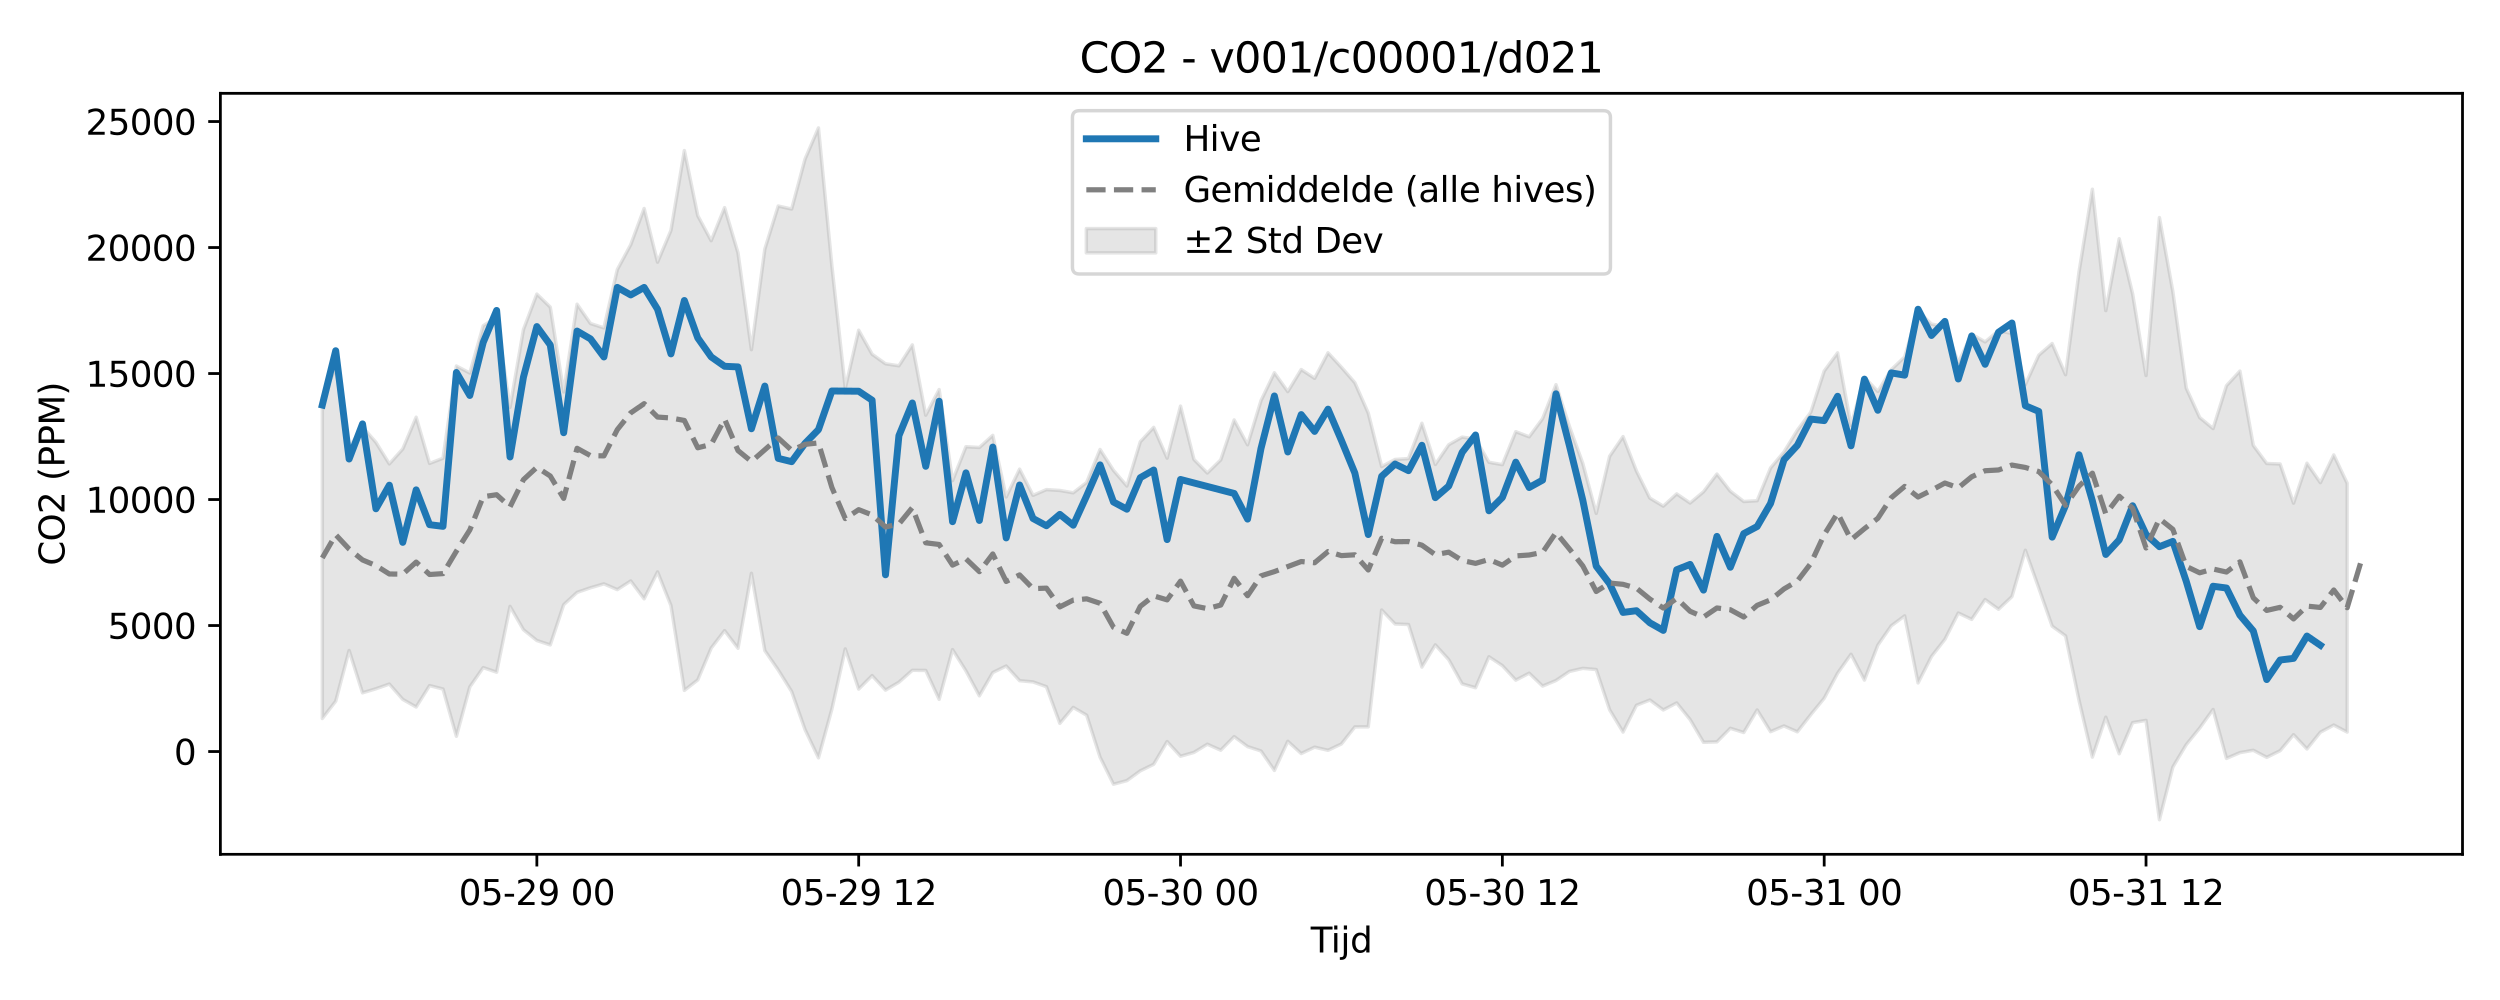 <?xml version="1.0" encoding="utf-8" standalone="no"?>
<!DOCTYPE svg PUBLIC "-//W3C//DTD SVG 1.1//EN"
  "http://www.w3.org/Graphics/SVG/1.1/DTD/svg11.dtd">
<svg xmlns:xlink="http://www.w3.org/1999/xlink" width="720pt" height="288pt" viewBox="0 0 720 288" xmlns="http://www.w3.org/2000/svg" version="1.1">
 <defs>
  <style type="text/css">*{stroke-linejoin: round; stroke-linecap: butt}</style>
 </defs>
 <g id="figure_1">
  <g id="patch_1">
   <path d="M 0 288 
L 720 288 
L 720 0 
L 0 0 
z
" style="fill: #ffffff"/>
  </g>
  <g id="axes_1">
   <g id="patch_2">
    <path d="M 63.47 246.04 
L 709.2 246.04 
L 709.2 26.88 
L 63.47 26.88 
z
" style="fill: #ffffff"/>
   </g>
   <g id="FillBetweenPolyCollection_1">
    <defs>
     <path id="m8c9d698adf" d="M 92.821 -173.543 
L 92.821 -81.074 
L 96.683 -86.049 
L 100.545 -100.66 
L 104.407 -88.466 
L 108.269 -89.632 
L 112.131 -90.99 
L 115.993 -86.577 
L 119.856 -84.383 
L 123.718 -90.548 
L 127.58 -89.564 
L 131.442 -75.95 
L 135.304 -90.168 
L 139.166 -95.728 
L 143.028 -94.416 
L 146.89 -113.359 
L 150.752 -106.636 
L 154.614 -103.533 
L 158.476 -102.256 
L 162.338 -113.844 
L 166.2 -117.391 
L 170.062 -118.718 
L 173.924 -119.848 
L 177.786 -118.187 
L 181.648 -120.691 
L 185.51 -115.537 
L 189.372 -123.287 
L 193.234 -113.608 
L 197.096 -89.174 
L 200.958 -92.185 
L 204.82 -101.336 
L 208.682 -106.379 
L 212.544 -101.303 
L 216.406 -122.898 
L 220.268 -100.626 
L 224.13 -95.045 
L 227.992 -88.849 
L 231.854 -77.862 
L 235.716 -69.738 
L 239.578 -83.769 
L 243.44 -101.11 
L 247.302 -89.539 
L 251.164 -93.422 
L 255.026 -89.243 
L 258.888 -91.521 
L 262.75 -94.946 
L 266.612 -94.919 
L 270.474 -86.577 
L 274.336 -100.914 
L 278.198 -94.774 
L 282.06 -87.603 
L 285.922 -94.303 
L 289.784 -96.189 
L 293.646 -91.961 
L 297.509 -91.606 
L 301.371 -90.229 
L 305.233 -79.669 
L 309.095 -84.264 
L 312.957 -82.013 
L 316.819 -69.94 
L 320.681 -62.147 
L 324.543 -63.18 
L 328.405 -65.991 
L 332.267 -67.884 
L 336.129 -74.423 
L 339.991 -70.209 
L 343.853 -71.299 
L 347.715 -73.666 
L 351.577 -71.939 
L 355.439 -75.849 
L 359.301 -72.978 
L 363.163 -71.719 
L 367.025 -66.117 
L 370.887 -74.509 
L 374.749 -70.983 
L 378.611 -72.814 
L 382.473 -71.915 
L 386.335 -73.749 
L 390.197 -78.647 
L 394.059 -78.667 
L 397.921 -112.316 
L 401.783 -108.289 
L 405.645 -108.134 
L 409.507 -95.883 
L 413.369 -102.279 
L 417.231 -98.028 
L 421.093 -91.052 
L 424.955 -89.93 
L 428.817 -98.853 
L 432.679 -96.294 
L 436.541 -92.12 
L 440.403 -94.12 
L 444.265 -90.412 
L 448.127 -92.013 
L 451.989 -94.619 
L 455.851 -95.512 
L 459.713 -95.17 
L 463.575 -83.578 
L 467.437 -77.168 
L 471.299 -84.88 
L 475.161 -86.394 
L 479.024 -83.531 
L 482.886 -85.546 
L 486.748 -80.766 
L 490.61 -74.215 
L 494.472 -74.339 
L 498.334 -78.259 
L 502.196 -77.035 
L 506.058 -83.526 
L 509.92 -77.276 
L 513.782 -78.925 
L 517.644 -77.234 
L 521.506 -82.184 
L 525.368 -86.903 
L 529.23 -94.116 
L 533.092 -99.571 
L 536.954 -92.133 
L 540.816 -102.191 
L 544.678 -107.764 
L 548.54 -110.626 
L 552.402 -91.32 
L 556.264 -98.926 
L 560.126 -103.855 
L 563.988 -111.446 
L 567.85 -109.622 
L 571.712 -115.322 
L 575.574 -112.532 
L 579.436 -116.172 
L 583.298 -129.521 
L 587.16 -118.69 
L 591.022 -107.665 
L 594.884 -104.853 
L 598.746 -86.364 
L 602.608 -69.947 
L 606.47 -81.445 
L 610.332 -70.92 
L 614.194 -79.882 
L 618.056 -80.523 
L 621.918 -51.922 
L 625.78 -67.087 
L 629.642 -73.547 
L 633.504 -78.305 
L 637.366 -83.675 
L 641.228 -69.583 
L 645.09 -71.233 
L 648.952 -71.924 
L 652.814 -69.883 
L 656.677 -71.792 
L 660.539 -76.402 
L 664.401 -72.298 
L 668.263 -77.116 
L 672.125 -79.182 
L 675.987 -77.158 
L 675.987 -148.814 
L 675.987 -148.814 
L 672.125 -156.979 
L 668.263 -148.992 
L 664.401 -154.591 
L 660.539 -143.092 
L 656.677 -154.375 
L 652.814 -154.516 
L 648.952 -159.724 
L 645.09 -181.125 
L 641.228 -176.927 
L 637.366 -164.576 
L 633.504 -167.764 
L 629.642 -176.216 
L 625.78 -204.02 
L 621.918 -225.335 
L 618.056 -179.846 
L 614.194 -203.378 
L 610.332 -219.252 
L 606.47 -198.537 
L 602.608 -233.5 
L 598.746 -209.588 
L 594.884 -180.083 
L 591.022 -189.07 
L 587.16 -185.693 
L 583.298 -177.223 
L 579.436 -191.956 
L 575.574 -192.764 
L 571.712 -189.533 
L 567.85 -191.757 
L 563.988 -183.577 
L 560.126 -193.919 
L 556.264 -194.669 
L 552.402 -198.41 
L 548.54 -185.195 
L 544.678 -181.536 
L 540.816 -175.26 
L 536.954 -179.351 
L 533.092 -165.53 
L 529.23 -186.376 
L 525.368 -181.131 
L 521.506 -169.264 
L 517.644 -164.107 
L 513.782 -157.834 
L 509.92 -153.215 
L 506.058 -143.794 
L 502.196 -143.569 
L 498.334 -146.543 
L 494.472 -151.473 
L 490.61 -146.365 
L 486.748 -143.132 
L 482.886 -145.759 
L 479.024 -142.23 
L 475.161 -144.545 
L 471.299 -152.349 
L 467.437 -162.259 
L 463.575 -156.591 
L 459.713 -140.132 
L 455.851 -154.504 
L 451.989 -165.197 
L 448.127 -177.221 
L 444.265 -167.421 
L 440.403 -162.201 
L 436.541 -163.678 
L 432.679 -154.182 
L 428.817 -154.869 
L 424.955 -161.574 
L 421.093 -162.115 
L 417.231 -159.915 
L 413.369 -154.234 
L 409.507 -166.105 
L 405.645 -155.929 
L 401.783 -155.676 
L 397.921 -153.632 
L 394.059 -169.03 
L 390.197 -177.783 
L 386.335 -182.22 
L 382.473 -186.397 
L 378.611 -179.043 
L 374.749 -181.575 
L 370.887 -175.22 
L 367.025 -180.637 
L 363.163 -172.599 
L 359.301 -159.899 
L 355.439 -167.055 
L 351.577 -155.556 
L 347.715 -151.77 
L 343.853 -155.695 
L 339.991 -171.048 
L 336.129 -156.054 
L 332.267 -164.911 
L 328.405 -160.766 
L 324.543 -148.037 
L 320.681 -152.534 
L 316.819 -158.551 
L 312.957 -149.066 
L 309.095 -146.076 
L 305.233 -146.75 
L 301.371 -147 
L 297.509 -145.335 
L 293.646 -152.89 
L 289.784 -144.892 
L 285.922 -162.613 
L 282.06 -159.123 
L 278.198 -159.345 
L 274.336 -149.577 
L 270.474 -175.808 
L 266.612 -168.427 
L 262.75 -188.671 
L 258.888 -182.655 
L 255.026 -183.226 
L 251.164 -185.99 
L 247.302 -192.901 
L 243.44 -176.187 
L 239.578 -211.465 
L 235.716 -251.158 
L 231.854 -242.187 
L 227.992 -227.793 
L 224.13 -228.662 
L 220.268 -216.271 
L 216.406 -187.289 
L 212.544 -215.176 
L 208.682 -228.203 
L 204.82 -218.679 
L 200.958 -225.895 
L 197.096 -244.641 
L 193.234 -221.637 
L 189.372 -212.49 
L 185.51 -227.956 
L 181.648 -217.522 
L 177.786 -210.35 
L 173.924 -193.574 
L 170.062 -194.822 
L 166.2 -200.386 
L 162.338 -175.096 
L 158.476 -199.557 
L 154.614 -203.302 
L 150.752 -193.087 
L 146.89 -170.695 
L 143.028 -196.621 
L 139.166 -194.18 
L 135.304 -180.574 
L 131.442 -182.587 
L 127.58 -156.03 
L 123.718 -154.541 
L 119.856 -167.841 
L 115.993 -158.701 
L 112.131 -154.393 
L 108.269 -160.606 
L 104.407 -165.012 
L 100.545 -159.092 
L 96.683 -181.949 
L 92.821 -173.543 
z
" style="stroke: #808080; stroke-opacity: 0.2"/>
    </defs>
    <g clip-path="url(#p19e05b464d)">
     <use xlink:href="#m8c9d698adf" x="0" y="288" style="fill: #808080; fill-opacity: 0.2; stroke: #808080; stroke-opacity: 0.2"/>
    </g>
   </g>
   <g id="matplotlib.axis_1">
    <g id="xtick_1">
     <g id="line2d_1">
      <defs>
       <path id="m6cd39c6f90" d="M 0 0 
L 0 3.5 
" style="stroke: #000000; stroke-width: 0.8"/>
      </defs>
      <g>
       <use xlink:href="#m6cd39c6f90" x="154.614" y="246.04" style="stroke: #000000; stroke-width: 0.8"/>
      </g>
     </g>
     <g id="text_1">
      <!-- 05-29 00 -->
      <g transform="translate(132.133 260.638) scale(0.1 -0.1)">
       <defs>
        <path id="DejaVuSans-30" d="M 2034 4250 
Q 1547 4250 1301 3770 
Q 1056 3291 1056 2328 
Q 1056 1369 1301 889 
Q 1547 409 2034 409 
Q 2525 409 2770 889 
Q 3016 1369 3016 2328 
Q 3016 3291 2770 3770 
Q 2525 4250 2034 4250 
z
M 2034 4750 
Q 2819 4750 3233 4129 
Q 3647 3509 3647 2328 
Q 3647 1150 3233 529 
Q 2819 -91 2034 -91 
Q 1250 -91 836 529 
Q 422 1150 422 2328 
Q 422 3509 836 4129 
Q 1250 4750 2034 4750 
z
" transform="scale(0.016)"/>
        <path id="DejaVuSans-35" d="M 691 4666 
L 3169 4666 
L 3169 4134 
L 1269 4134 
L 1269 2991 
Q 1406 3038 1543 3061 
Q 1681 3084 1819 3084 
Q 2600 3084 3056 2656 
Q 3513 2228 3513 1497 
Q 3513 744 3044 326 
Q 2575 -91 1722 -91 
Q 1428 -91 1123 -41 
Q 819 9 494 109 
L 494 744 
Q 775 591 1075 516 
Q 1375 441 1709 441 
Q 2250 441 2565 725 
Q 2881 1009 2881 1497 
Q 2881 1984 2565 2268 
Q 2250 2553 1709 2553 
Q 1456 2553 1204 2497 
Q 953 2441 691 2322 
L 691 4666 
z
" transform="scale(0.016)"/>
        <path id="DejaVuSans-2d" d="M 313 2009 
L 1997 2009 
L 1997 1497 
L 313 1497 
L 313 2009 
z
" transform="scale(0.016)"/>
        <path id="DejaVuSans-32" d="M 1228 531 
L 3431 531 
L 3431 0 
L 469 0 
L 469 531 
Q 828 903 1448 1529 
Q 2069 2156 2228 2338 
Q 2531 2678 2651 2914 
Q 2772 3150 2772 3378 
Q 2772 3750 2511 3984 
Q 2250 4219 1831 4219 
Q 1534 4219 1204 4116 
Q 875 4013 500 3803 
L 500 4441 
Q 881 4594 1212 4672 
Q 1544 4750 1819 4750 
Q 2544 4750 2975 4387 
Q 3406 4025 3406 3419 
Q 3406 3131 3298 2873 
Q 3191 2616 2906 2266 
Q 2828 2175 2409 1742 
Q 1991 1309 1228 531 
z
" transform="scale(0.016)"/>
        <path id="DejaVuSans-39" d="M 703 97 
L 703 672 
Q 941 559 1184 500 
Q 1428 441 1663 441 
Q 2288 441 2617 861 
Q 2947 1281 2994 2138 
Q 2813 1869 2534 1725 
Q 2256 1581 1919 1581 
Q 1219 1581 811 2004 
Q 403 2428 403 3163 
Q 403 3881 828 4315 
Q 1253 4750 1959 4750 
Q 2769 4750 3195 4129 
Q 3622 3509 3622 2328 
Q 3622 1225 3098 567 
Q 2575 -91 1691 -91 
Q 1453 -91 1209 -44 
Q 966 3 703 97 
z
M 1959 2075 
Q 2384 2075 2632 2365 
Q 2881 2656 2881 3163 
Q 2881 3666 2632 3958 
Q 2384 4250 1959 4250 
Q 1534 4250 1286 3958 
Q 1038 3666 1038 3163 
Q 1038 2656 1286 2365 
Q 1534 2075 1959 2075 
z
" transform="scale(0.016)"/>
        <path id="DejaVuSans-20" transform="scale(0.016)"/>
       </defs>
       <use xlink:href="#DejaVuSans-30"/>
       <use xlink:href="#DejaVuSans-35" transform="translate(63.623 0)"/>
       <use xlink:href="#DejaVuSans-2d" transform="translate(127.246 0)"/>
       <use xlink:href="#DejaVuSans-32" transform="translate(163.33 0)"/>
       <use xlink:href="#DejaVuSans-39" transform="translate(226.953 0)"/>
       <use xlink:href="#DejaVuSans-20" transform="translate(290.576 0)"/>
       <use xlink:href="#DejaVuSans-30" transform="translate(322.363 0)"/>
       <use xlink:href="#DejaVuSans-30" transform="translate(385.986 0)"/>
      </g>
     </g>
    </g>
    <g id="xtick_2">
     <g id="line2d_2">
      <g>
       <use xlink:href="#m6cd39c6f90" x="247.302" y="246.04" style="stroke: #000000; stroke-width: 0.8"/>
      </g>
     </g>
     <g id="text_2">
      <!-- 05-29 12 -->
      <g transform="translate(224.822 260.638) scale(0.1 -0.1)">
       <defs>
        <path id="DejaVuSans-31" d="M 794 531 
L 1825 531 
L 1825 4091 
L 703 3866 
L 703 4441 
L 1819 4666 
L 2450 4666 
L 2450 531 
L 3481 531 
L 3481 0 
L 794 0 
L 794 531 
z
" transform="scale(0.016)"/>
       </defs>
       <use xlink:href="#DejaVuSans-30"/>
       <use xlink:href="#DejaVuSans-35" transform="translate(63.623 0)"/>
       <use xlink:href="#DejaVuSans-2d" transform="translate(127.246 0)"/>
       <use xlink:href="#DejaVuSans-32" transform="translate(163.33 0)"/>
       <use xlink:href="#DejaVuSans-39" transform="translate(226.953 0)"/>
       <use xlink:href="#DejaVuSans-20" transform="translate(290.576 0)"/>
       <use xlink:href="#DejaVuSans-31" transform="translate(322.363 0)"/>
       <use xlink:href="#DejaVuSans-32" transform="translate(385.986 0)"/>
      </g>
     </g>
    </g>
    <g id="xtick_3">
     <g id="line2d_3">
      <g>
       <use xlink:href="#m6cd39c6f90" x="339.991" y="246.04" style="stroke: #000000; stroke-width: 0.8"/>
      </g>
     </g>
     <g id="text_3">
      <!-- 05-30 00 -->
      <g transform="translate(317.51 260.638) scale(0.1 -0.1)">
       <defs>
        <path id="DejaVuSans-33" d="M 2597 2516 
Q 3050 2419 3304 2112 
Q 3559 1806 3559 1356 
Q 3559 666 3084 287 
Q 2609 -91 1734 -91 
Q 1441 -91 1130 -33 
Q 819 25 488 141 
L 488 750 
Q 750 597 1062 519 
Q 1375 441 1716 441 
Q 2309 441 2620 675 
Q 2931 909 2931 1356 
Q 2931 1769 2642 2001 
Q 2353 2234 1838 2234 
L 1294 2234 
L 1294 2753 
L 1863 2753 
Q 2328 2753 2575 2939 
Q 2822 3125 2822 3475 
Q 2822 3834 2567 4026 
Q 2313 4219 1838 4219 
Q 1578 4219 1281 4162 
Q 984 4106 628 3988 
L 628 4550 
Q 988 4650 1302 4700 
Q 1616 4750 1894 4750 
Q 2613 4750 3031 4423 
Q 3450 4097 3450 3541 
Q 3450 3153 3228 2886 
Q 3006 2619 2597 2516 
z
" transform="scale(0.016)"/>
       </defs>
       <use xlink:href="#DejaVuSans-30"/>
       <use xlink:href="#DejaVuSans-35" transform="translate(63.623 0)"/>
       <use xlink:href="#DejaVuSans-2d" transform="translate(127.246 0)"/>
       <use xlink:href="#DejaVuSans-33" transform="translate(163.33 0)"/>
       <use xlink:href="#DejaVuSans-30" transform="translate(226.953 0)"/>
       <use xlink:href="#DejaVuSans-20" transform="translate(290.576 0)"/>
       <use xlink:href="#DejaVuSans-30" transform="translate(322.363 0)"/>
       <use xlink:href="#DejaVuSans-30" transform="translate(385.986 0)"/>
      </g>
     </g>
    </g>
    <g id="xtick_4">
     <g id="line2d_4">
      <g>
       <use xlink:href="#m6cd39c6f90" x="432.679" y="246.04" style="stroke: #000000; stroke-width: 0.8"/>
      </g>
     </g>
     <g id="text_4">
      <!-- 05-30 12 -->
      <g transform="translate(410.199 260.638) scale(0.1 -0.1)">
       <use xlink:href="#DejaVuSans-30"/>
       <use xlink:href="#DejaVuSans-35" transform="translate(63.623 0)"/>
       <use xlink:href="#DejaVuSans-2d" transform="translate(127.246 0)"/>
       <use xlink:href="#DejaVuSans-33" transform="translate(163.33 0)"/>
       <use xlink:href="#DejaVuSans-30" transform="translate(226.953 0)"/>
       <use xlink:href="#DejaVuSans-20" transform="translate(290.576 0)"/>
       <use xlink:href="#DejaVuSans-31" transform="translate(322.363 0)"/>
       <use xlink:href="#DejaVuSans-32" transform="translate(385.986 0)"/>
      </g>
     </g>
    </g>
    <g id="xtick_5">
     <g id="line2d_5">
      <g>
       <use xlink:href="#m6cd39c6f90" x="525.368" y="246.04" style="stroke: #000000; stroke-width: 0.8"/>
      </g>
     </g>
     <g id="text_5">
      <!-- 05-31 00 -->
      <g transform="translate(502.887 260.638) scale(0.1 -0.1)">
       <use xlink:href="#DejaVuSans-30"/>
       <use xlink:href="#DejaVuSans-35" transform="translate(63.623 0)"/>
       <use xlink:href="#DejaVuSans-2d" transform="translate(127.246 0)"/>
       <use xlink:href="#DejaVuSans-33" transform="translate(163.33 0)"/>
       <use xlink:href="#DejaVuSans-31" transform="translate(226.953 0)"/>
       <use xlink:href="#DejaVuSans-20" transform="translate(290.576 0)"/>
       <use xlink:href="#DejaVuSans-30" transform="translate(322.363 0)"/>
       <use xlink:href="#DejaVuSans-30" transform="translate(385.986 0)"/>
      </g>
     </g>
    </g>
    <g id="xtick_6">
     <g id="line2d_6">
      <g>
       <use xlink:href="#m6cd39c6f90" x="618.056" y="246.04" style="stroke: #000000; stroke-width: 0.8"/>
      </g>
     </g>
     <g id="text_6">
      <!-- 05-31 12 -->
      <g transform="translate(595.576 260.638) scale(0.1 -0.1)">
       <use xlink:href="#DejaVuSans-30"/>
       <use xlink:href="#DejaVuSans-35" transform="translate(63.623 0)"/>
       <use xlink:href="#DejaVuSans-2d" transform="translate(127.246 0)"/>
       <use xlink:href="#DejaVuSans-33" transform="translate(163.33 0)"/>
       <use xlink:href="#DejaVuSans-31" transform="translate(226.953 0)"/>
       <use xlink:href="#DejaVuSans-20" transform="translate(290.576 0)"/>
       <use xlink:href="#DejaVuSans-31" transform="translate(322.363 0)"/>
       <use xlink:href="#DejaVuSans-32" transform="translate(385.986 0)"/>
      </g>
     </g>
    </g>
    <g id="text_7">
     <!-- Tijd -->
     <g transform="translate(377.485 274.317) scale(0.1 -0.1)">
      <defs>
       <path id="DejaVuSans-54" d="M -19 4666 
L 3928 4666 
L 3928 4134 
L 2272 4134 
L 2272 0 
L 1638 0 
L 1638 4134 
L -19 4134 
L -19 4666 
z
" transform="scale(0.016)"/>
       <path id="DejaVuSans-69" d="M 603 3500 
L 1178 3500 
L 1178 0 
L 603 0 
L 603 3500 
z
M 603 4863 
L 1178 4863 
L 1178 4134 
L 603 4134 
L 603 4863 
z
" transform="scale(0.016)"/>
       <path id="DejaVuSans-6a" d="M 603 3500 
L 1178 3500 
L 1178 -63 
Q 1178 -731 923 -1031 
Q 669 -1331 103 -1331 
L -116 -1331 
L -116 -844 
L 38 -844 
Q 366 -844 484 -692 
Q 603 -541 603 -63 
L 603 3500 
z
M 603 4863 
L 1178 4863 
L 1178 4134 
L 603 4134 
L 603 4863 
z
" transform="scale(0.016)"/>
       <path id="DejaVuSans-64" d="M 2906 2969 
L 2906 4863 
L 3481 4863 
L 3481 0 
L 2906 0 
L 2906 525 
Q 2725 213 2448 61 
Q 2172 -91 1784 -91 
Q 1150 -91 751 415 
Q 353 922 353 1747 
Q 353 2572 751 3078 
Q 1150 3584 1784 3584 
Q 2172 3584 2448 3432 
Q 2725 3281 2906 2969 
z
M 947 1747 
Q 947 1113 1208 752 
Q 1469 391 1925 391 
Q 2381 391 2643 752 
Q 2906 1113 2906 1747 
Q 2906 2381 2643 2742 
Q 2381 3103 1925 3103 
Q 1469 3103 1208 2742 
Q 947 2381 947 1747 
z
" transform="scale(0.016)"/>
      </defs>
      <use xlink:href="#DejaVuSans-54"/>
      <use xlink:href="#DejaVuSans-69" transform="translate(57.959 0)"/>
      <use xlink:href="#DejaVuSans-6a" transform="translate(85.742 0)"/>
      <use xlink:href="#DejaVuSans-64" transform="translate(113.525 0)"/>
     </g>
    </g>
   </g>
   <g id="matplotlib.axis_2">
    <g id="ytick_1">
     <g id="line2d_7">
      <defs>
       <path id="m6406808aa9" d="M 0 0 
L -3.5 0 
" style="stroke: #000000; stroke-width: 0.8"/>
      </defs>
      <g>
       <use xlink:href="#m6406808aa9" x="63.47" y="216.441" style="stroke: #000000; stroke-width: 0.8"/>
      </g>
     </g>
     <g id="text_8">
      <!-- 0 -->
      <g transform="translate(50.108 220.24) scale(0.1 -0.1)">
       <use xlink:href="#DejaVuSans-30"/>
      </g>
     </g>
    </g>
    <g id="ytick_2">
     <g id="line2d_8">
      <g>
       <use xlink:href="#m6406808aa9" x="63.47" y="180.154" style="stroke: #000000; stroke-width: 0.8"/>
      </g>
     </g>
     <g id="text_9">
      <!-- 5000 -->
      <g transform="translate(31.02 183.953) scale(0.1 -0.1)">
       <use xlink:href="#DejaVuSans-35"/>
       <use xlink:href="#DejaVuSans-30" transform="translate(63.623 0)"/>
       <use xlink:href="#DejaVuSans-30" transform="translate(127.246 0)"/>
       <use xlink:href="#DejaVuSans-30" transform="translate(190.869 0)"/>
      </g>
     </g>
    </g>
    <g id="ytick_3">
     <g id="line2d_9">
      <g>
       <use xlink:href="#m6406808aa9" x="63.47" y="143.867" style="stroke: #000000; stroke-width: 0.8"/>
      </g>
     </g>
     <g id="text_10">
      <!-- 10000 -->
      <g transform="translate(24.657 147.666) scale(0.1 -0.1)">
       <use xlink:href="#DejaVuSans-31"/>
       <use xlink:href="#DejaVuSans-30" transform="translate(63.623 0)"/>
       <use xlink:href="#DejaVuSans-30" transform="translate(127.246 0)"/>
       <use xlink:href="#DejaVuSans-30" transform="translate(190.869 0)"/>
       <use xlink:href="#DejaVuSans-30" transform="translate(254.492 0)"/>
      </g>
     </g>
    </g>
    <g id="ytick_4">
     <g id="line2d_10">
      <g>
       <use xlink:href="#m6406808aa9" x="63.47" y="107.58" style="stroke: #000000; stroke-width: 0.8"/>
      </g>
     </g>
     <g id="text_11">
      <!-- 15000 -->
      <g transform="translate(24.657 111.379) scale(0.1 -0.1)">
       <use xlink:href="#DejaVuSans-31"/>
       <use xlink:href="#DejaVuSans-35" transform="translate(63.623 0)"/>
       <use xlink:href="#DejaVuSans-30" transform="translate(127.246 0)"/>
       <use xlink:href="#DejaVuSans-30" transform="translate(190.869 0)"/>
       <use xlink:href="#DejaVuSans-30" transform="translate(254.492 0)"/>
      </g>
     </g>
    </g>
    <g id="ytick_5">
     <g id="line2d_11">
      <g>
       <use xlink:href="#m6406808aa9" x="63.47" y="71.293" style="stroke: #000000; stroke-width: 0.8"/>
      </g>
     </g>
     <g id="text_12">
      <!-- 20000 -->
      <g transform="translate(24.657 75.092) scale(0.1 -0.1)">
       <use xlink:href="#DejaVuSans-32"/>
       <use xlink:href="#DejaVuSans-30" transform="translate(63.623 0)"/>
       <use xlink:href="#DejaVuSans-30" transform="translate(127.246 0)"/>
       <use xlink:href="#DejaVuSans-30" transform="translate(190.869 0)"/>
       <use xlink:href="#DejaVuSans-30" transform="translate(254.492 0)"/>
      </g>
     </g>
    </g>
    <g id="ytick_6">
     <g id="line2d_12">
      <g>
       <use xlink:href="#m6406808aa9" x="63.47" y="35.006" style="stroke: #000000; stroke-width: 0.8"/>
      </g>
     </g>
     <g id="text_13">
      <!-- 25000 -->
      <g transform="translate(24.657 38.805) scale(0.1 -0.1)">
       <use xlink:href="#DejaVuSans-32"/>
       <use xlink:href="#DejaVuSans-35" transform="translate(63.623 0)"/>
       <use xlink:href="#DejaVuSans-30" transform="translate(127.246 0)"/>
       <use xlink:href="#DejaVuSans-30" transform="translate(190.869 0)"/>
       <use xlink:href="#DejaVuSans-30" transform="translate(254.492 0)"/>
      </g>
     </g>
    </g>
    <g id="text_14">
     <!-- CO2 (PPM) -->
     <g transform="translate(18.578 162.903) rotate(-90) scale(0.1 -0.1)">
      <defs>
       <path id="DejaVuSans-43" d="M 4122 4306 
L 4122 3641 
Q 3803 3938 3442 4084 
Q 3081 4231 2675 4231 
Q 1875 4231 1450 3742 
Q 1025 3253 1025 2328 
Q 1025 1406 1450 917 
Q 1875 428 2675 428 
Q 3081 428 3442 575 
Q 3803 722 4122 1019 
L 4122 359 
Q 3791 134 3420 21 
Q 3050 -91 2638 -91 
Q 1578 -91 968 557 
Q 359 1206 359 2328 
Q 359 3453 968 4101 
Q 1578 4750 2638 4750 
Q 3056 4750 3426 4639 
Q 3797 4528 4122 4306 
z
" transform="scale(0.016)"/>
       <path id="DejaVuSans-4f" d="M 2522 4238 
Q 1834 4238 1429 3725 
Q 1025 3213 1025 2328 
Q 1025 1447 1429 934 
Q 1834 422 2522 422 
Q 3209 422 3611 934 
Q 4013 1447 4013 2328 
Q 4013 3213 3611 3725 
Q 3209 4238 2522 4238 
z
M 2522 4750 
Q 3503 4750 4090 4092 
Q 4678 3434 4678 2328 
Q 4678 1225 4090 567 
Q 3503 -91 2522 -91 
Q 1538 -91 948 565 
Q 359 1222 359 2328 
Q 359 3434 948 4092 
Q 1538 4750 2522 4750 
z
" transform="scale(0.016)"/>
       <path id="DejaVuSans-28" d="M 1984 4856 
Q 1566 4138 1362 3434 
Q 1159 2731 1159 2009 
Q 1159 1288 1364 580 
Q 1569 -128 1984 -844 
L 1484 -844 
Q 1016 -109 783 600 
Q 550 1309 550 2009 
Q 550 2706 781 3412 
Q 1013 4119 1484 4856 
L 1984 4856 
z
" transform="scale(0.016)"/>
       <path id="DejaVuSans-50" d="M 1259 4147 
L 1259 2394 
L 2053 2394 
Q 2494 2394 2734 2622 
Q 2975 2850 2975 3272 
Q 2975 3691 2734 3919 
Q 2494 4147 2053 4147 
L 1259 4147 
z
M 628 4666 
L 2053 4666 
Q 2838 4666 3239 4311 
Q 3641 3956 3641 3272 
Q 3641 2581 3239 2228 
Q 2838 1875 2053 1875 
L 1259 1875 
L 1259 0 
L 628 0 
L 628 4666 
z
" transform="scale(0.016)"/>
       <path id="DejaVuSans-4d" d="M 628 4666 
L 1569 4666 
L 2759 1491 
L 3956 4666 
L 4897 4666 
L 4897 0 
L 4281 0 
L 4281 4097 
L 3078 897 
L 2444 897 
L 1241 4097 
L 1241 0 
L 628 0 
L 628 4666 
z
" transform="scale(0.016)"/>
       <path id="DejaVuSans-29" d="M 513 4856 
L 1013 4856 
Q 1481 4119 1714 3412 
Q 1947 2706 1947 2009 
Q 1947 1309 1714 600 
Q 1481 -109 1013 -844 
L 513 -844 
Q 928 -128 1133 580 
Q 1338 1288 1338 2009 
Q 1338 2731 1133 3434 
Q 928 4138 513 4856 
z
" transform="scale(0.016)"/>
      </defs>
      <use xlink:href="#DejaVuSans-43"/>
      <use xlink:href="#DejaVuSans-4f" transform="translate(69.824 0)"/>
      <use xlink:href="#DejaVuSans-32" transform="translate(148.535 0)"/>
      <use xlink:href="#DejaVuSans-20" transform="translate(212.158 0)"/>
      <use xlink:href="#DejaVuSans-28" transform="translate(243.945 0)"/>
      <use xlink:href="#DejaVuSans-50" transform="translate(282.959 0)"/>
      <use xlink:href="#DejaVuSans-50" transform="translate(343.262 0)"/>
      <use xlink:href="#DejaVuSans-4d" transform="translate(403.564 0)"/>
      <use xlink:href="#DejaVuSans-29" transform="translate(489.844 0)"/>
     </g>
    </g>
   </g>
   <g id="line2d_13">
    <path d="M 92.821 116.652 
L 96.683 101.015 
L 100.545 132.194 
L 104.407 122.085 
L 108.269 146.523 
L 112.131 139.735 
L 115.993 156.195 
L 119.856 141.085 
L 123.718 151.105 
L 127.58 151.589 
L 131.442 107.273 
L 135.304 113.894 
L 139.166 98.61 
L 143.028 89.41 
L 146.89 131.607 
L 150.752 108.613 
L 154.614 94.055 
L 158.476 99.345 
L 162.338 124.62 
L 166.2 95.347 
L 170.062 97.601 
L 173.924 102.805 
L 177.786 82.772 
L 181.648 84.939 
L 185.51 82.777 
L 189.372 89.064 
L 193.234 101.917 
L 197.096 86.546 
L 200.958 97.325 
L 204.82 102.785 
L 208.682 105.492 
L 212.544 105.669 
L 216.406 123.481 
L 220.268 111.192 
L 224.13 132.009 
L 227.992 132.959 
L 231.854 127.683 
L 235.716 123.739 
L 239.578 112.602 
L 247.302 112.675 
L 251.164 115.255 
L 255.026 165.538 
L 258.888 125.473 
L 262.75 116.064 
L 266.612 134.292 
L 270.474 115.556 
L 274.336 150.242 
L 278.198 136.189 
L 282.06 149.891 
L 285.922 128.761 
L 289.784 154.915 
L 293.646 139.687 
L 297.509 149.32 
L 301.371 151.415 
L 305.233 148.142 
L 309.095 151.258 
L 312.957 142.779 
L 316.819 133.891 
L 320.681 144.578 
L 324.543 146.649 
L 328.405 137.575 
L 332.267 135.369 
L 336.129 155.399 
L 339.991 138.087 
L 355.439 142.111 
L 359.301 149.496 
L 363.163 129.168 
L 367.025 114.039 
L 370.887 130.165 
L 374.749 119.405 
L 378.611 124.243 
L 382.473 117.842 
L 386.335 126.849 
L 390.197 136.24 
L 394.059 153.948 
L 397.921 137.171 
L 401.783 133.646 
L 405.645 135.55 
L 409.507 128.242 
L 413.369 143.323 
L 417.231 139.989 
L 421.093 130.284 
L 424.955 125.281 
L 428.817 147.102 
L 432.679 143.267 
L 436.541 133.104 
L 440.403 140.405 
L 444.265 138.267 
L 448.127 113.417 
L 451.989 128.356 
L 455.851 144.073 
L 459.713 163.056 
L 463.575 168.126 
L 467.437 176.378 
L 471.299 175.882 
L 475.161 179.368 
L 479.024 181.552 
L 482.886 164.084 
L 486.748 162.55 
L 490.61 169.948 
L 494.472 154.485 
L 498.334 163.365 
L 502.196 153.684 
L 506.058 151.637 
L 509.92 144.997 
L 513.782 132.427 
L 517.644 128.249 
L 521.506 120.699 
L 525.368 121.135 
L 529.23 114.131 
L 533.092 128.394 
L 536.954 109.206 
L 540.816 118.159 
L 544.678 107.389 
L 548.54 108.045 
L 552.402 89.066 
L 556.264 96.617 
L 560.126 92.56 
L 563.988 109.148 
L 567.85 96.752 
L 571.712 104.914 
L 575.574 95.688 
L 579.436 93.029 
L 583.298 116.845 
L 587.16 118.483 
L 591.022 154.698 
L 594.884 145.544 
L 598.746 130.971 
L 602.608 144.278 
L 606.47 159.681 
L 610.332 155.481 
L 614.194 145.662 
L 618.056 153.914 
L 621.918 157.448 
L 625.78 155.919 
L 629.642 167.434 
L 633.504 180.471 
L 637.366 168.837 
L 641.228 169.348 
L 645.09 177.157 
L 648.952 181.717 
L 652.814 195.71 
L 656.677 190.082 
L 660.539 189.607 
L 664.401 183.185 
L 668.263 185.833 
L 668.263 185.833 
" clip-path="url(#p19e05b464d)" style="fill: none; stroke: #1f77b4; stroke-width: 2; stroke-linecap: square"/>
   </g>
   <g id="line2d_14">
    <path d="M 92.821 160.691 
L 96.683 154.001 
L 100.545 158.124 
L 104.407 161.261 
L 108.269 162.881 
L 112.131 165.308 
L 115.993 165.361 
L 119.856 161.888 
L 123.718 165.455 
L 127.58 165.203 
L 131.442 158.732 
L 135.304 152.629 
L 139.166 143.046 
L 143.028 142.481 
L 146.89 145.973 
L 150.752 138.138 
L 154.614 134.582 
L 158.476 137.094 
L 162.338 143.53 
L 166.2 129.111 
L 170.062 131.23 
L 173.924 131.289 
L 177.786 123.732 
L 181.648 118.894 
L 185.51 116.254 
L 189.372 120.112 
L 193.234 120.378 
L 197.096 121.092 
L 200.958 128.96 
L 204.82 127.993 
L 208.682 120.709 
L 212.544 129.761 
L 216.406 132.907 
L 224.13 126.146 
L 227.992 129.679 
L 231.854 127.975 
L 235.716 127.552 
L 239.578 140.383 
L 243.44 149.351 
L 247.302 146.78 
L 251.164 148.294 
L 255.026 151.765 
L 258.888 150.912 
L 262.75 146.192 
L 266.612 156.327 
L 270.474 156.807 
L 274.336 162.755 
L 278.198 160.94 
L 282.06 164.637 
L 285.922 159.542 
L 289.784 167.459 
L 293.646 165.574 
L 297.509 169.53 
L 301.371 169.386 
L 305.233 174.791 
L 309.095 172.83 
L 312.957 172.461 
L 316.819 173.754 
L 320.681 180.659 
L 324.543 182.392 
L 328.405 174.621 
L 332.267 171.602 
L 336.129 172.762 
L 339.991 167.371 
L 343.853 174.503 
L 347.715 175.282 
L 351.577 174.252 
L 355.439 166.548 
L 359.301 171.562 
L 363.163 165.841 
L 367.025 164.623 
L 374.749 161.721 
L 378.611 162.071 
L 382.473 158.844 
L 386.335 160.015 
L 390.197 159.785 
L 394.059 164.152 
L 397.921 155.026 
L 401.783 156.017 
L 405.645 155.969 
L 409.507 157.006 
L 413.369 159.743 
L 417.231 159.028 
L 421.093 161.417 
L 424.955 162.248 
L 428.817 161.139 
L 432.679 162.762 
L 436.541 160.101 
L 440.403 159.839 
L 444.265 159.084 
L 448.127 153.383 
L 451.989 158.092 
L 455.851 162.992 
L 459.713 170.349 
L 463.575 167.915 
L 467.437 168.286 
L 471.299 169.385 
L 475.161 172.53 
L 479.024 175.12 
L 482.886 172.347 
L 486.748 176.051 
L 490.61 177.71 
L 494.472 175.094 
L 498.334 175.599 
L 502.196 177.698 
L 506.058 174.34 
L 509.92 172.754 
L 513.782 169.621 
L 517.644 167.33 
L 521.506 162.276 
L 525.368 153.983 
L 529.23 147.754 
L 533.092 155.449 
L 536.954 152.258 
L 540.816 149.275 
L 544.678 143.35 
L 548.54 140.089 
L 552.402 143.135 
L 556.264 141.202 
L 560.126 139.113 
L 563.988 140.488 
L 567.85 137.311 
L 571.712 135.573 
L 575.574 135.352 
L 579.436 133.936 
L 583.298 134.628 
L 587.16 135.809 
L 591.022 139.633 
L 594.884 145.532 
L 598.746 140.024 
L 602.608 136.276 
L 606.47 148.009 
L 610.332 142.914 
L 614.194 146.37 
L 618.056 157.816 
L 621.918 149.372 
L 625.78 152.446 
L 629.642 163.118 
L 633.504 164.966 
L 637.366 163.875 
L 641.228 164.745 
L 645.09 161.821 
L 648.952 172.176 
L 652.814 175.801 
L 656.677 174.916 
L 660.539 178.253 
L 664.401 174.556 
L 668.263 174.946 
L 672.125 169.92 
L 675.987 175.014 
L 679.849 162.144 
L 679.849 162.144 
" clip-path="url(#p19e05b464d)" style="fill: none; stroke-dasharray: 5.55,2.4; stroke-dashoffset: 0; stroke: #808080; stroke-width: 1.5"/>
   </g>
   <g id="patch_3">
    <path d="M 63.47 246.04 
L 63.47 26.88 
" style="fill: none; stroke: #000000; stroke-width: 0.8; stroke-linejoin: miter; stroke-linecap: square"/>
   </g>
   <g id="patch_4">
    <path d="M 709.2 246.04 
L 709.2 26.88 
" style="fill: none; stroke: #000000; stroke-width: 0.8; stroke-linejoin: miter; stroke-linecap: square"/>
   </g>
   <g id="patch_5">
    <path d="M 63.47 246.04 
L 709.2 246.04 
" style="fill: none; stroke: #000000; stroke-width: 0.8; stroke-linejoin: miter; stroke-linecap: square"/>
   </g>
   <g id="patch_6">
    <path d="M 63.47 26.88 
L 709.2 26.88 
" style="fill: none; stroke: #000000; stroke-width: 0.8; stroke-linejoin: miter; stroke-linecap: square"/>
   </g>
   <g id="text_15">
    <!-- CO2 - v001/c00001/d021 -->
    <g transform="translate(310.932 20.88) scale(0.12 -0.12)">
     <defs>
      <path id="DejaVuSans-76" d="M 191 3500 
L 800 3500 
L 1894 563 
L 2988 3500 
L 3597 3500 
L 2284 0 
L 1503 0 
L 191 3500 
z
" transform="scale(0.016)"/>
      <path id="DejaVuSans-2f" d="M 1625 4666 
L 2156 4666 
L 531 -594 
L 0 -594 
L 1625 4666 
z
" transform="scale(0.016)"/>
      <path id="DejaVuSans-63" d="M 3122 3366 
L 3122 2828 
Q 2878 2963 2633 3030 
Q 2388 3097 2138 3097 
Q 1578 3097 1268 2742 
Q 959 2388 959 1747 
Q 959 1106 1268 751 
Q 1578 397 2138 397 
Q 2388 397 2633 464 
Q 2878 531 3122 666 
L 3122 134 
Q 2881 22 2623 -34 
Q 2366 -91 2075 -91 
Q 1284 -91 818 406 
Q 353 903 353 1747 
Q 353 2603 823 3093 
Q 1294 3584 2113 3584 
Q 2378 3584 2631 3529 
Q 2884 3475 3122 3366 
z
" transform="scale(0.016)"/>
     </defs>
     <use xlink:href="#DejaVuSans-43"/>
     <use xlink:href="#DejaVuSans-4f" transform="translate(69.824 0)"/>
     <use xlink:href="#DejaVuSans-32" transform="translate(148.535 0)"/>
     <use xlink:href="#DejaVuSans-20" transform="translate(212.158 0)"/>
     <use xlink:href="#DejaVuSans-2d" transform="translate(243.945 0)"/>
     <use xlink:href="#DejaVuSans-20" transform="translate(280.029 0)"/>
     <use xlink:href="#DejaVuSans-76" transform="translate(311.816 0)"/>
     <use xlink:href="#DejaVuSans-30" transform="translate(370.996 0)"/>
     <use xlink:href="#DejaVuSans-30" transform="translate(434.619 0)"/>
     <use xlink:href="#DejaVuSans-31" transform="translate(498.242 0)"/>
     <use xlink:href="#DejaVuSans-2f" transform="translate(561.865 0)"/>
     <use xlink:href="#DejaVuSans-63" transform="translate(595.557 0)"/>
     <use xlink:href="#DejaVuSans-30" transform="translate(650.537 0)"/>
     <use xlink:href="#DejaVuSans-30" transform="translate(714.16 0)"/>
     <use xlink:href="#DejaVuSans-30" transform="translate(777.783 0)"/>
     <use xlink:href="#DejaVuSans-30" transform="translate(841.406 0)"/>
     <use xlink:href="#DejaVuSans-31" transform="translate(905.029 0)"/>
     <use xlink:href="#DejaVuSans-2f" transform="translate(968.652 0)"/>
     <use xlink:href="#DejaVuSans-64" transform="translate(1002.344 0)"/>
     <use xlink:href="#DejaVuSans-30" transform="translate(1065.82 0)"/>
     <use xlink:href="#DejaVuSans-32" transform="translate(1129.443 0)"/>
     <use xlink:href="#DejaVuSans-31" transform="translate(1193.066 0)"/>
    </g>
   </g>
   <g id="legend_1">
    <g id="patch_7">
     <path d="M 310.863 78.914 
L 461.807 78.914 
Q 463.807 78.914 463.807 76.914 
L 463.807 33.88 
Q 463.807 31.88 461.807 31.88 
L 310.863 31.88 
Q 308.863 31.88 308.863 33.88 
L 308.863 76.914 
Q 308.863 78.914 310.863 78.914 
z
" style="fill: #ffffff; opacity: 0.8; stroke: #cccccc; stroke-linejoin: miter"/>
    </g>
    <g id="line2d_15">
     <path d="M 312.863 39.978 
L 322.863 39.978 
L 332.863 39.978 
" style="fill: none; stroke: #1f77b4; stroke-width: 2; stroke-linecap: square"/>
    </g>
    <g id="text_16">
     <!-- Hive -->
     <g transform="translate(340.863 43.478) scale(0.1 -0.1)">
      <defs>
       <path id="DejaVuSans-48" d="M 628 4666 
L 1259 4666 
L 1259 2753 
L 3553 2753 
L 3553 4666 
L 4184 4666 
L 4184 0 
L 3553 0 
L 3553 2222 
L 1259 2222 
L 1259 0 
L 628 0 
L 628 4666 
z
" transform="scale(0.016)"/>
       <path id="DejaVuSans-65" d="M 3597 1894 
L 3597 1613 
L 953 1613 
Q 991 1019 1311 708 
Q 1631 397 2203 397 
Q 2534 397 2845 478 
Q 3156 559 3463 722 
L 3463 178 
Q 3153 47 2828 -22 
Q 2503 -91 2169 -91 
Q 1331 -91 842 396 
Q 353 884 353 1716 
Q 353 2575 817 3079 
Q 1281 3584 2069 3584 
Q 2775 3584 3186 3129 
Q 3597 2675 3597 1894 
z
M 3022 2063 
Q 3016 2534 2758 2815 
Q 2500 3097 2075 3097 
Q 1594 3097 1305 2825 
Q 1016 2553 972 2059 
L 3022 2063 
z
" transform="scale(0.016)"/>
      </defs>
      <use xlink:href="#DejaVuSans-48"/>
      <use xlink:href="#DejaVuSans-69" transform="translate(75.195 0)"/>
      <use xlink:href="#DejaVuSans-76" transform="translate(102.979 0)"/>
      <use xlink:href="#DejaVuSans-65" transform="translate(162.158 0)"/>
     </g>
    </g>
    <g id="line2d_16">
     <path d="M 312.863 54.657 
L 322.863 54.657 
L 332.863 54.657 
" style="fill: none; stroke-dasharray: 5.55,2.4; stroke-dashoffset: 0; stroke: #808080; stroke-width: 1.5"/>
    </g>
    <g id="text_17">
     <!-- Gemiddelde (alle hives) -->
     <g transform="translate(340.863 58.157) scale(0.1 -0.1)">
      <defs>
       <path id="DejaVuSans-47" d="M 3809 666 
L 3809 1919 
L 2778 1919 
L 2778 2438 
L 4434 2438 
L 4434 434 
Q 4069 175 3628 42 
Q 3188 -91 2688 -91 
Q 1594 -91 976 548 
Q 359 1188 359 2328 
Q 359 3472 976 4111 
Q 1594 4750 2688 4750 
Q 3144 4750 3555 4637 
Q 3966 4525 4313 4306 
L 4313 3634 
Q 3963 3931 3569 4081 
Q 3175 4231 2741 4231 
Q 1884 4231 1454 3753 
Q 1025 3275 1025 2328 
Q 1025 1384 1454 906 
Q 1884 428 2741 428 
Q 3075 428 3337 486 
Q 3600 544 3809 666 
z
" transform="scale(0.016)"/>
       <path id="DejaVuSans-6d" d="M 3328 2828 
Q 3544 3216 3844 3400 
Q 4144 3584 4550 3584 
Q 5097 3584 5394 3201 
Q 5691 2819 5691 2113 
L 5691 0 
L 5113 0 
L 5113 2094 
Q 5113 2597 4934 2840 
Q 4756 3084 4391 3084 
Q 3944 3084 3684 2787 
Q 3425 2491 3425 1978 
L 3425 0 
L 2847 0 
L 2847 2094 
Q 2847 2600 2669 2842 
Q 2491 3084 2119 3084 
Q 1678 3084 1418 2786 
Q 1159 2488 1159 1978 
L 1159 0 
L 581 0 
L 581 3500 
L 1159 3500 
L 1159 2956 
Q 1356 3278 1631 3431 
Q 1906 3584 2284 3584 
Q 2666 3584 2933 3390 
Q 3200 3197 3328 2828 
z
" transform="scale(0.016)"/>
       <path id="DejaVuSans-6c" d="M 603 4863 
L 1178 4863 
L 1178 0 
L 603 0 
L 603 4863 
z
" transform="scale(0.016)"/>
       <path id="DejaVuSans-61" d="M 2194 1759 
Q 1497 1759 1228 1600 
Q 959 1441 959 1056 
Q 959 750 1161 570 
Q 1363 391 1709 391 
Q 2188 391 2477 730 
Q 2766 1069 2766 1631 
L 2766 1759 
L 2194 1759 
z
M 3341 1997 
L 3341 0 
L 2766 0 
L 2766 531 
Q 2569 213 2275 61 
Q 1981 -91 1556 -91 
Q 1019 -91 701 211 
Q 384 513 384 1019 
Q 384 1609 779 1909 
Q 1175 2209 1959 2209 
L 2766 2209 
L 2766 2266 
Q 2766 2663 2505 2880 
Q 2244 3097 1772 3097 
Q 1472 3097 1187 3025 
Q 903 2953 641 2809 
L 641 3341 
Q 956 3463 1253 3523 
Q 1550 3584 1831 3584 
Q 2591 3584 2966 3190 
Q 3341 2797 3341 1997 
z
" transform="scale(0.016)"/>
       <path id="DejaVuSans-68" d="M 3513 2113 
L 3513 0 
L 2938 0 
L 2938 2094 
Q 2938 2591 2744 2837 
Q 2550 3084 2163 3084 
Q 1697 3084 1428 2787 
Q 1159 2491 1159 1978 
L 1159 0 
L 581 0 
L 581 4863 
L 1159 4863 
L 1159 2956 
Q 1366 3272 1645 3428 
Q 1925 3584 2291 3584 
Q 2894 3584 3203 3211 
Q 3513 2838 3513 2113 
z
" transform="scale(0.016)"/>
       <path id="DejaVuSans-73" d="M 2834 3397 
L 2834 2853 
Q 2591 2978 2328 3040 
Q 2066 3103 1784 3103 
Q 1356 3103 1142 2972 
Q 928 2841 928 2578 
Q 928 2378 1081 2264 
Q 1234 2150 1697 2047 
L 1894 2003 
Q 2506 1872 2764 1633 
Q 3022 1394 3022 966 
Q 3022 478 2636 193 
Q 2250 -91 1575 -91 
Q 1294 -91 989 -36 
Q 684 19 347 128 
L 347 722 
Q 666 556 975 473 
Q 1284 391 1588 391 
Q 1994 391 2212 530 
Q 2431 669 2431 922 
Q 2431 1156 2273 1281 
Q 2116 1406 1581 1522 
L 1381 1569 
Q 847 1681 609 1914 
Q 372 2147 372 2553 
Q 372 3047 722 3315 
Q 1072 3584 1716 3584 
Q 2034 3584 2315 3537 
Q 2597 3491 2834 3397 
z
" transform="scale(0.016)"/>
      </defs>
      <use xlink:href="#DejaVuSans-47"/>
      <use xlink:href="#DejaVuSans-65" transform="translate(77.49 0)"/>
      <use xlink:href="#DejaVuSans-6d" transform="translate(139.014 0)"/>
      <use xlink:href="#DejaVuSans-69" transform="translate(236.426 0)"/>
      <use xlink:href="#DejaVuSans-64" transform="translate(264.209 0)"/>
      <use xlink:href="#DejaVuSans-64" transform="translate(327.686 0)"/>
      <use xlink:href="#DejaVuSans-65" transform="translate(391.162 0)"/>
      <use xlink:href="#DejaVuSans-6c" transform="translate(452.686 0)"/>
      <use xlink:href="#DejaVuSans-64" transform="translate(480.469 0)"/>
      <use xlink:href="#DejaVuSans-65" transform="translate(543.945 0)"/>
      <use xlink:href="#DejaVuSans-20" transform="translate(605.469 0)"/>
      <use xlink:href="#DejaVuSans-28" transform="translate(637.256 0)"/>
      <use xlink:href="#DejaVuSans-61" transform="translate(676.27 0)"/>
      <use xlink:href="#DejaVuSans-6c" transform="translate(737.549 0)"/>
      <use xlink:href="#DejaVuSans-6c" transform="translate(765.332 0)"/>
      <use xlink:href="#DejaVuSans-65" transform="translate(793.115 0)"/>
      <use xlink:href="#DejaVuSans-20" transform="translate(854.639 0)"/>
      <use xlink:href="#DejaVuSans-68" transform="translate(886.426 0)"/>
      <use xlink:href="#DejaVuSans-69" transform="translate(949.805 0)"/>
      <use xlink:href="#DejaVuSans-76" transform="translate(977.588 0)"/>
      <use xlink:href="#DejaVuSans-65" transform="translate(1036.768 0)"/>
      <use xlink:href="#DejaVuSans-73" transform="translate(1098.291 0)"/>
      <use xlink:href="#DejaVuSans-29" transform="translate(1150.391 0)"/>
     </g>
    </g>
    <g id="patch_8">
     <path d="M 312.863 72.835 
L 332.863 72.835 
L 332.863 65.835 
L 312.863 65.835 
z
" style="fill: #808080; fill-opacity: 0.2; stroke: #808080; stroke-opacity: 0.2; stroke-linejoin: miter"/>
    </g>
    <g id="text_18">
     <!-- ±2 Std Dev -->
     <g transform="translate(340.863 72.835) scale(0.1 -0.1)">
      <defs>
       <path id="DejaVuSans-b1" d="M 2944 4013 
L 2944 2803 
L 4684 2803 
L 4684 2272 
L 2944 2272 
L 2944 1063 
L 2419 1063 
L 2419 2272 
L 678 2272 
L 678 2803 
L 2419 2803 
L 2419 4013 
L 2944 4013 
z
M 678 531 
L 4684 531 
L 4684 0 
L 678 0 
L 678 531 
z
" transform="scale(0.016)"/>
       <path id="DejaVuSans-53" d="M 3425 4513 
L 3425 3897 
Q 3066 4069 2747 4153 
Q 2428 4238 2131 4238 
Q 1616 4238 1336 4038 
Q 1056 3838 1056 3469 
Q 1056 3159 1242 3001 
Q 1428 2844 1947 2747 
L 2328 2669 
Q 3034 2534 3370 2195 
Q 3706 1856 3706 1288 
Q 3706 609 3251 259 
Q 2797 -91 1919 -91 
Q 1588 -91 1214 -16 
Q 841 59 441 206 
L 441 856 
Q 825 641 1194 531 
Q 1563 422 1919 422 
Q 2459 422 2753 634 
Q 3047 847 3047 1241 
Q 3047 1584 2836 1778 
Q 2625 1972 2144 2069 
L 1759 2144 
Q 1053 2284 737 2584 
Q 422 2884 422 3419 
Q 422 4038 858 4394 
Q 1294 4750 2059 4750 
Q 2388 4750 2728 4690 
Q 3069 4631 3425 4513 
z
" transform="scale(0.016)"/>
       <path id="DejaVuSans-74" d="M 1172 4494 
L 1172 3500 
L 2356 3500 
L 2356 3053 
L 1172 3053 
L 1172 1153 
Q 1172 725 1289 603 
Q 1406 481 1766 481 
L 2356 481 
L 2356 0 
L 1766 0 
Q 1100 0 847 248 
Q 594 497 594 1153 
L 594 3053 
L 172 3053 
L 172 3500 
L 594 3500 
L 594 4494 
L 1172 4494 
z
" transform="scale(0.016)"/>
       <path id="DejaVuSans-44" d="M 1259 4147 
L 1259 519 
L 2022 519 
Q 2988 519 3436 956 
Q 3884 1394 3884 2338 
Q 3884 3275 3436 3711 
Q 2988 4147 2022 4147 
L 1259 4147 
z
M 628 4666 
L 1925 4666 
Q 3281 4666 3915 4102 
Q 4550 3538 4550 2338 
Q 4550 1131 3912 565 
Q 3275 0 1925 0 
L 628 0 
L 628 4666 
z
" transform="scale(0.016)"/>
      </defs>
      <use xlink:href="#DejaVuSans-b1"/>
      <use xlink:href="#DejaVuSans-32" transform="translate(83.789 0)"/>
      <use xlink:href="#DejaVuSans-20" transform="translate(147.412 0)"/>
      <use xlink:href="#DejaVuSans-53" transform="translate(179.199 0)"/>
      <use xlink:href="#DejaVuSans-74" transform="translate(242.676 0)"/>
      <use xlink:href="#DejaVuSans-64" transform="translate(281.885 0)"/>
      <use xlink:href="#DejaVuSans-20" transform="translate(345.361 0)"/>
      <use xlink:href="#DejaVuSans-44" transform="translate(377.148 0)"/>
      <use xlink:href="#DejaVuSans-65" transform="translate(454.15 0)"/>
      <use xlink:href="#DejaVuSans-76" transform="translate(515.674 0)"/>
     </g>
    </g>
   </g>
  </g>
 </g>
 <defs>
  <clipPath id="p19e05b464d">
   <rect x="63.47" y="26.88" width="645.73" height="219.16"/>
  </clipPath>
 </defs>
</svg>

